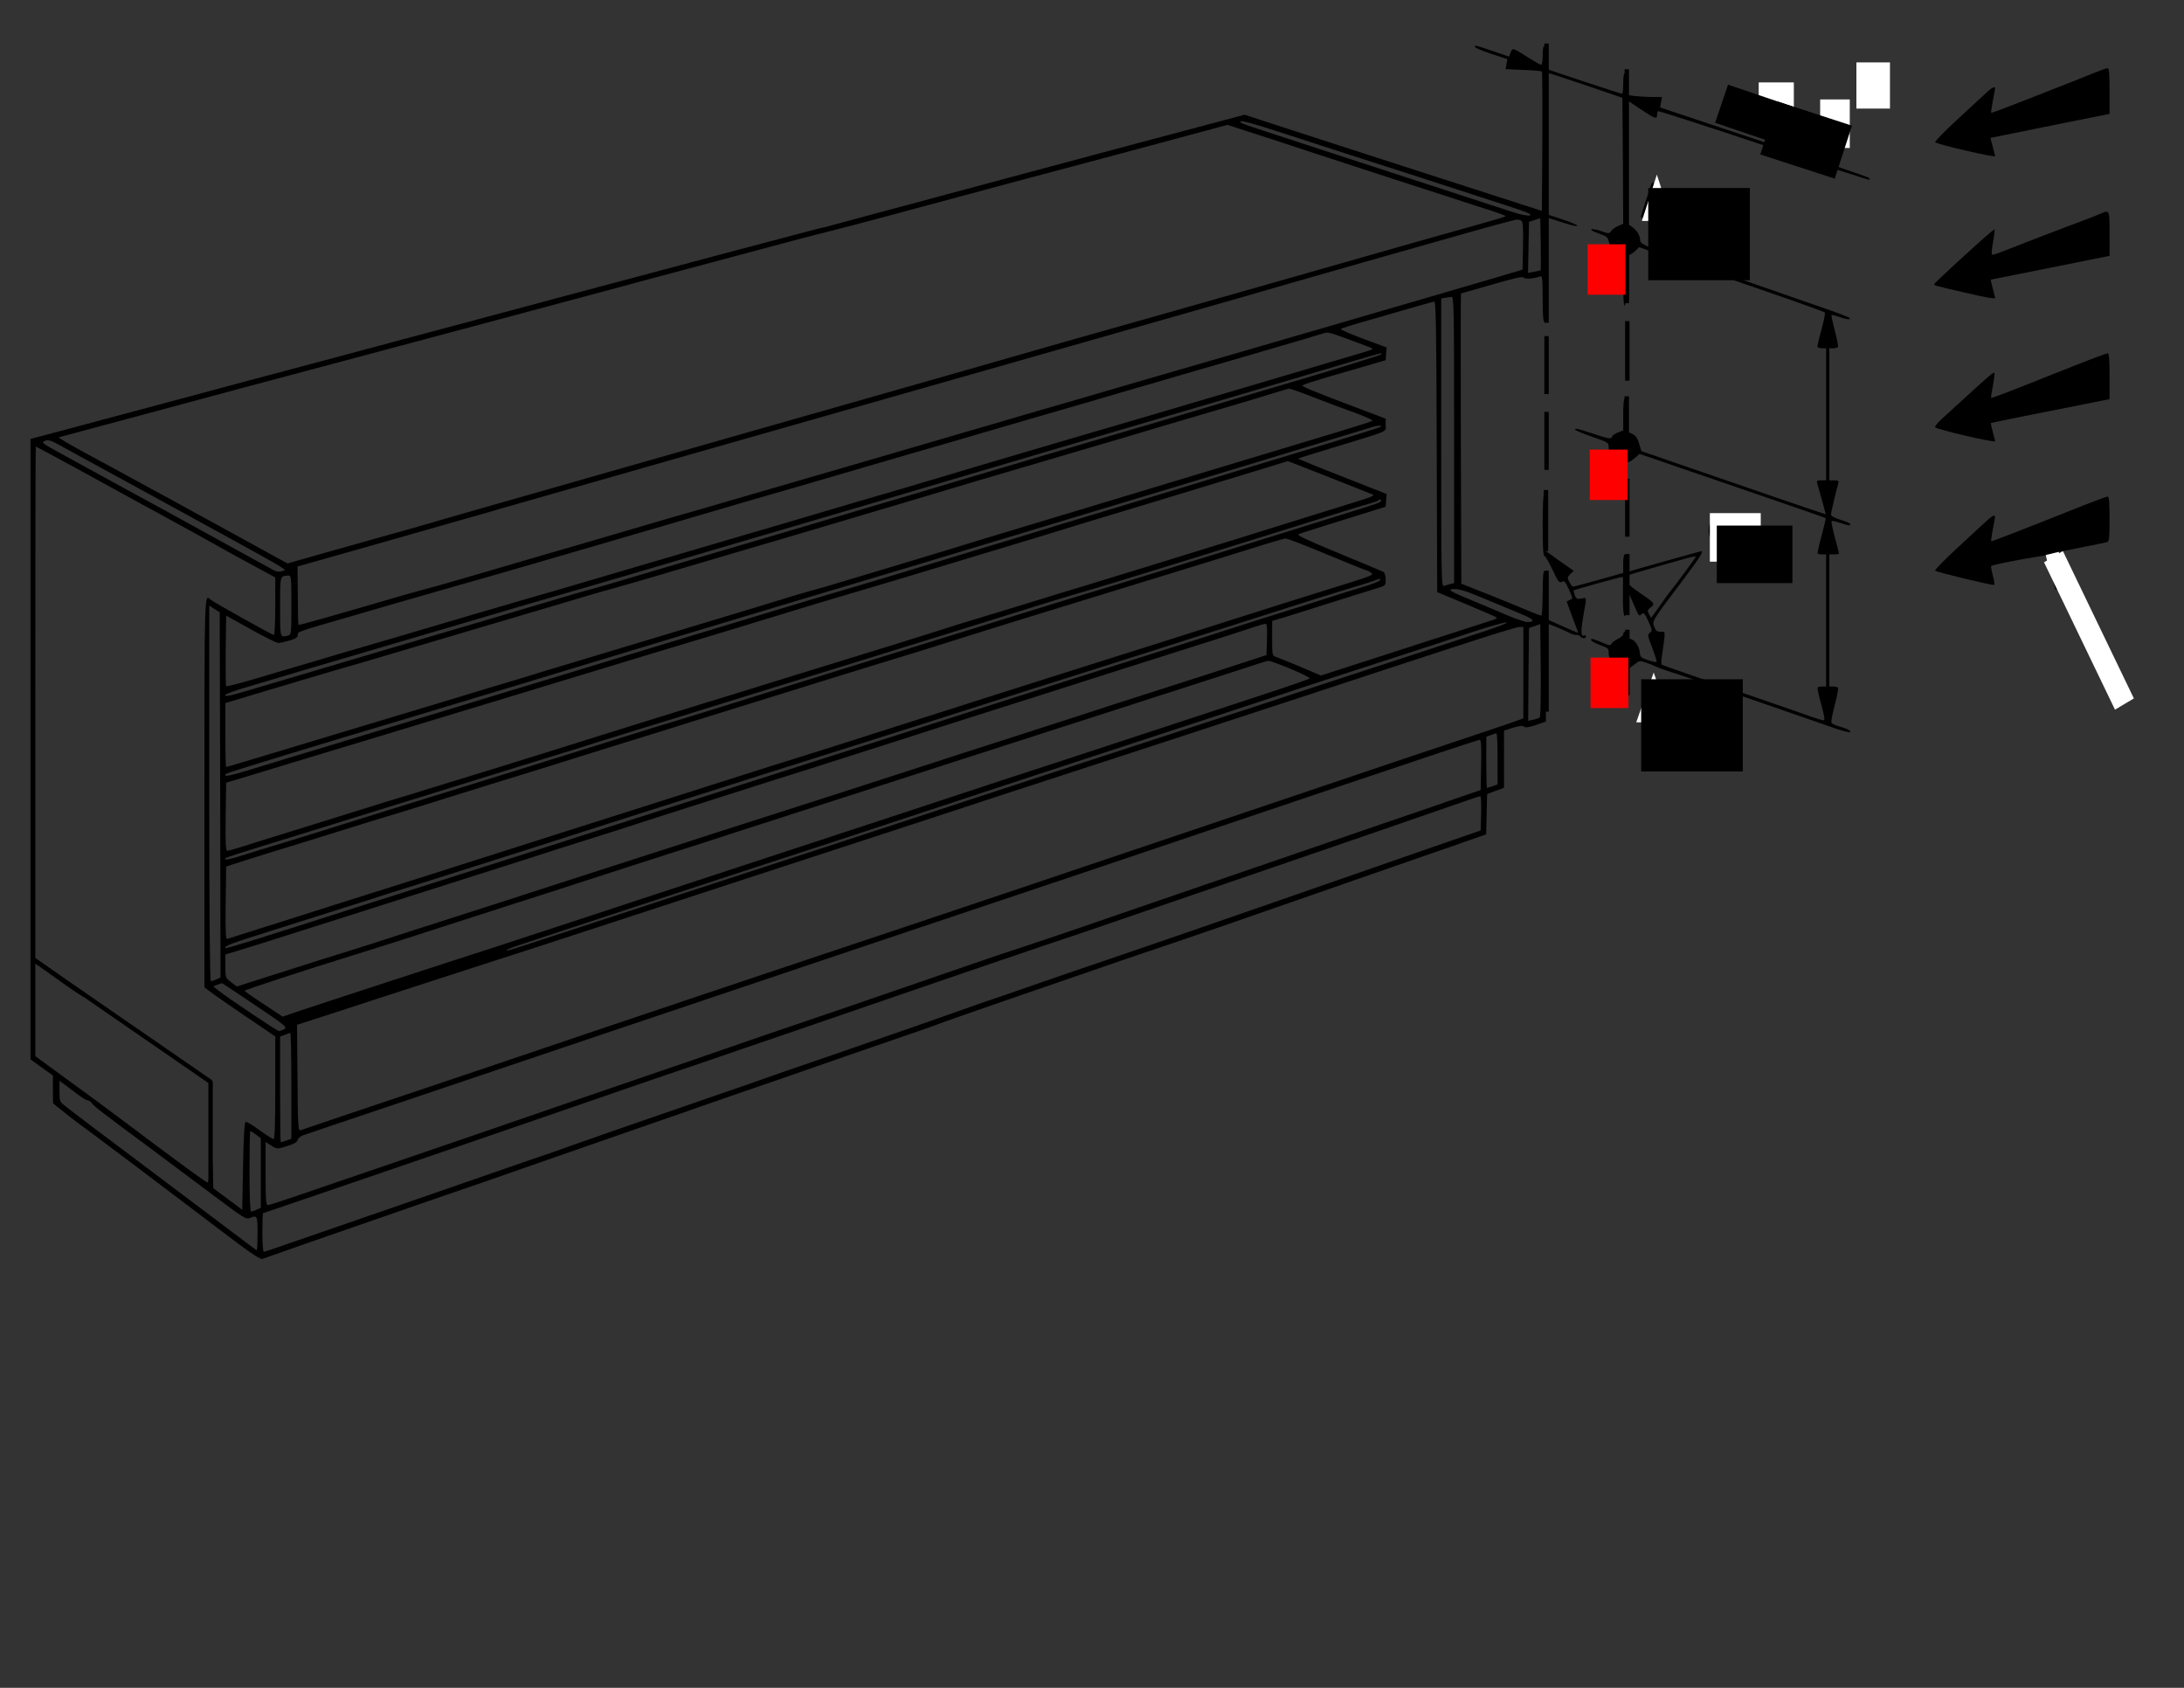 <?xml version="1.0" encoding="UTF-8" standalone="no"?>
<!-- Created with Inkscape (http://www.inkscape.org/) -->

<svg
   xmlns:dc="http://purl.org/dc/elements/1.1/"
   xmlns:cc="http://creativecommons.org/ns#"
   xmlns:rdf="http://www.w3.org/1999/02/22-rdf-syntax-ns#"
   xmlns:svg="http://www.w3.org/2000/svg"
   xmlns="http://www.w3.org/2000/svg"
   xmlns:sodipodi="http://sodipodi.sourceforge.net/DTD/sodipodi-0.dtd"
   xmlns:inkscape="http://www.inkscape.org/namespaces/inkscape"
   width="990"
   height="765"
   id="svg2"
   version="1.1"
   inkscape:version="0.48.2 r9819"
   sodipodi:docname="idc_meas2.pdf">
  <rect width="100%" height="100%" fill="#333333" stroke="none"/>
  <defs
     id="defs4" />
  <sodipodi:namedview
     id="base"
     pagecolor="#ffffff"
     bordercolor="#666666"
     borderopacity="1.0"
     inkscape:pageopacity="0.0"
     inkscape:pageshadow="2"
     inkscape:zoom="2"
     inkscape:cx="986.14466"
     inkscape:cy="491.97987"
     inkscape:document-units="px"
     inkscape:current-layer="layer1"
     showgrid="false"
     inkscape:window-width="1920"
     inkscape:window-height="1017"
     inkscape:window-x="-8"
     inkscape:window-y="-8"
     inkscape:window-maximized="1" />
  <g
     inkscape:label="Layer 1"
     inkscape:groupmode="layer"
     id="layer1"
     transform="translate(0,-287.362)">
    <g
       id="g8387"
       transform="matrix(0.073,0,0,-0.073,-38.74,877.366)"
       style="fill:#000000;stroke:none">
      <path
         id="path8389"
         d="m 9690,7791 c 0,-5 45,-25 101,-43 l 100,-33 -6,-31 -5,-31 110,-5 c 60,-2 112,-7 115,-10 3,-3 4,-198 3,-435 l -3,-430 -75,24 c -165,53 -651,210 -930,300 -162,52 -418,135 -568,184 l -273,89 -127,-34 c -224,-59 -805,-214 -1203,-321 -356,-96 -538,-145 -614,-165 -16,-4 -75,-20 -130,-35 -55,-15 -174,-46 -265,-71 -91,-24 -187,-50 -215,-58 -27,-8 -66,-18 -85,-21 -26,-6 -979,-259 -1655,-440 -27,-8 -178,-48 -335,-90 -157,-42 -310,-83 -340,-91 -30,-8 -138,-37 -240,-64 -173,-47 -400,-107 -755,-202 -190,-50 -197,-52 -575,-154 -358,-96 -747,-200 -897,-240 l -103,-27 0,-1926 0,-1926 69,-50 70,-50 0,-87 1,-86 42,-34 c 24,-18 49,-39 58,-46 8,-7 71,-55 140,-105 109,-81 285,-213 908,-685 91,-68 141,-100 152,-96 8,3 112,40 230,81 118,41 323,112 455,158 132,46 301,104 375,130 245,84 454,156 535,185 119,42 750,261 905,315 74,25 171,59 215,75 44,15 154,54 245,85 188,64 340,117 690,239 135,46 306,105 380,131 74,25 151,52 170,60 19,8 211,75 425,149 215,74 458,158 540,186 83,29 260,90 395,135 229,77 483,165 965,333 110,39 371,129 580,202 209,72 406,141 437,152 l 57,20 3,125 3,125 53,20 52,19 0,178 0,177 56,18 c 39,12 59,14 68,7 9,-8 30,-5 74,10 l 62,21 0,304 c 0,167 4,304 9,304 9,0 116,-45 143,-60 10,-6 27,-10 37,-10 11,0 23,-4 26,-10 8,-14 35,-13 35,1 0,6 -7,9 -15,5 -19,-7 -19,31 0,139 19,104 20,98 -15,91 -26,-5 -32,-2 -41,21 -5,14 -8,28 -6,30 5,4 288,83 300,83 4,0 7,-10 6,-22 -1,-13 -1,-70 -1,-128 2,-122 19,-127 24,-6 l 3,79 34,-79 c 42,-95 37,-90 56,-74 13,11 19,4 41,-45 25,-54 26,-59 10,-71 -16,-11 -15,-18 14,-94 18,-45 30,-84 27,-87 -3,-3 -27,2 -54,11 -42,14 -48,20 -50,46 -3,39 -30,79 -59,86 -15,4 -24,14 -24,25 0,10 -4,19 -10,19 -5,0 -10,-7 -10,-15 0,-8 -15,-21 -34,-30 -19,-9 -37,-23 -40,-31 -4,-11 -16,-9 -62,11 -31,14 -59,23 -62,20 -9,-9 10,-21 61,-40 44,-16 47,-20 47,-52 0,-37 44,-93 74,-93 13,0 16,-15 16,-91 0,-57 4,-88 10,-84 6,3 10,44 10,91 0,46 4,84 9,84 5,0 23,12 40,26 29,24 34,25 68,14 21,-7 49,-18 63,-25 14,-7 61,-24 105,-38 84,-26 261,-87 680,-232 138,-48 288,-100 334,-116 47,-16 87,-26 90,-23 8,8 -20,23 -67,36 -24,6 -46,17 -49,24 -3,8 7,57 21,110 14,54 23,101 20,106 -3,4 -16,8 -30,8 l -24,0 0,410 0,410 30,0 c 17,0 30,3 30,6 0,4 -12,49 -26,101 -14,52 -23,97 -20,100 3,3 26,-2 52,-11 54,-18 64,-19 64,-8 0,5 -27,17 -60,27 -37,11 -60,24 -60,32 0,13 32,146 46,196 4,13 -1,17 -25,17 l -31,0 0,410 0,410 24,0 c 14,0 27,4 30,8 2,4 -6,50 -20,101 -13,52 -23,96 -21,98 2,2 23,-4 47,-12 48,-17 79,-20 64,-6 -5,5 -83,35 -174,66 -91,31 -262,91 -380,132 -118,41 -287,99 -375,130 -373,129 -368,126 -371,164 -4,32 -30,64 -69,86 -13,8 -15,58 -13,391 l 3,382 82,-55 c 90,-60 103,-65 103,-37 0,10 3,21 6,24 3,3 298,-92 657,-212 358,-120 654,-217 656,-214 3,2 0,8 -5,13 -5,5 -298,105 -652,222 l -643,214 6,33 6,32 -58,0 c -32,0 -82,3 -110,6 l -53,7 0,63 c 0,34 -4,66 -10,69 -6,4 -10,-18 -10,-59 0,-36 -3,-66 -7,-66 -4,0 -112,35 -240,77 l -233,78 0,67 c 0,37 -4,70 -10,73 -6,4 -10,-17 -10,-54 0,-34 -4,-61 -10,-61 -5,0 -42,21 -81,46 -94,60 -97,61 -108,31 l -10,-26 -103,35 c -116,39 -108,37 -108,25 z m 690,-239 225,-77 3,-391 2,-391 -30,-13 c -17,-7 -37,-21 -44,-31 -12,-18 -16,-18 -56,-4 -45,16 -78,20 -66,8 4,-5 28,-15 54,-24 39,-13 47,-20 53,-48 8,-37 34,-70 67,-82 22,-8 22,-12 22,-164 0,-102 3,-154 10,-150 6,4 10,68 10,161 0,132 2,154 15,154 9,0 27,11 40,24 l 24,24 78,-28 c 73,-27 301,-106 838,-291 126,-44 233,-83 237,-87 4,-4 -6,-52 -21,-107 -16,-55 -26,-103 -24,-107 2,-5 15,-8 29,-8 l 24,0 0,-410 0,-410 -31,0 c -26,0 -29,-3 -24,-20 3,-11 17,-58 30,-105 l 23,-86 -21,7 c -22,6 -495,168 -792,271 -88,30 -199,68 -246,85 l -86,29 -14,47 c -11,37 -21,50 -46,62 l -33,15 0,103 c 0,61 -4,102 -10,102 -6,0 -10,-40 -10,-100 l 0,-100 -35,-14 c -19,-8 -35,-20 -35,-25 0,-17 -22,-13 -118,19 -50,17 -95,30 -102,30 -29,0 7,-18 99,-50 100,-35 101,-35 101,-67 0,-46 36,-83 86,-90 34,-4 45,-1 73,23 l 33,28 77,-26 c 42,-15 213,-74 381,-131 168,-58 393,-135 500,-172 107,-37 196,-68 198,-70 1,-1 -10,-50 -26,-108 -16,-59 -27,-109 -24,-112 3,-3 16,-5 29,-5 l 23,0 0,-410 0,-410 -24,0 c -14,0 -27,-3 -29,-7 -2,-5 8,-52 23,-105 20,-73 24,-98 14,-98 -7,0 -43,11 -81,24 -37,14 -147,52 -243,85 -416,142 -673,232 -680,236 -4,2 -4,28 1,57 23,160 23,148 -8,148 -23,0 -31,6 -40,31 -14,36 -16,33 179,291 105,140 129,178 113,178 -6,0 -436,-121 -452,-127 -10,-4 -13,10 -13,51 0,31 -4,56 -10,56 -6,0 -10,-26 -10,-58 l 0,-57 -152,-43 c -84,-23 -156,-43 -160,-42 -4,0 -14,13 -22,28 -14,27 -13,30 6,50 l 21,20 -48,34 c -26,18 -65,45 -86,61 l -39,27 0,180 c 0,113 -4,180 -10,180 -6,0 -10,-72 -10,-195 0,-131 3,-195 11,-195 6,0 28,-38 50,-85 35,-74 42,-84 58,-75 16,8 22,1 44,-48 25,-55 26,-57 7,-64 -11,-4 -20,-9 -20,-12 0,-2 16,-46 35,-96 19,-50 35,-93 35,-95 0,-4 -39,13 -157,66 l -43,19 0,144 c 0,86 -4,147 -10,151 -6,4 -10,-43 -10,-134 0,-78 -4,-141 -9,-141 -5,0 -42,14 -82,31 -41,18 -150,62 -244,100 l -170,67 -3,901 c -1,496 -1,901 1,901 1,0 88,25 192,55 134,39 191,52 196,44 7,-12 66,-7 103,7 14,5 16,-11 16,-141 0,-95 4,-144 10,-140 6,4 10,123 10,326 0,175 4,319 8,319 5,0 47,-13 95,-29 48,-16 89,-26 92,-21 3,5 -40,23 -95,41 l -100,33 0,438 c 0,344 3,438 13,437 6,0 113,-35 237,-77 z M 8533,7244 c 144,-47 316,-103 382,-124 259,-83 437,-140 605,-195 96,-31 256,-83 354,-115 134,-43 174,-59 157,-65 -14,-4 -51,3 -99,18 -42,14 -266,87 -497,162 -231,75 -535,174 -675,220 -140,46 -313,103 -385,126 -71,23 -134,45 -139,50 -25,23 55,2 297,-77 z m 162,-114 c 187,-61 401,-131 475,-155 74,-24 227,-74 340,-110 113,-37 242,-79 288,-93 45,-15 82,-29 82,-32 0,-3 -64,-22 -143,-44 -78,-21 -639,-180 -1247,-354 -608,-173 -1118,-318 -1135,-322 -16,-4 -124,-35 -240,-68 -115,-34 -772,-221 -1460,-417 -687,-196 -1313,-374 -1390,-396 -77,-22 -313,-90 -525,-150 -212,-60 -479,-137 -595,-171 -115,-33 -226,-64 -245,-69 -19,-5 -158,-44 -309,-87 l -275,-78 -40,22 c -23,12 -133,73 -246,135 -113,62 -225,123 -250,137 -25,13 -67,37 -95,52 -27,15 -76,42 -107,59 -32,17 -84,45 -115,62 -32,17 -80,44 -108,59 -86,47 -135,74 -304,165 -90,49 -160,90 -155,92 5,1 110,30 234,63 124,33 250,67 280,75 230,63 1015,273 1325,355 314,83 1332,356 1645,440 146,40 290,78 320,86 30,8 138,37 240,64 479,129 616,165 760,201 150,38 246,64 785,209 138,38 457,123 710,190 253,67 572,153 709,190 l 249,67 101,-33 c 56,-17 254,-82 441,-144 z m 1403,-726 c -2,-1 -20,-5 -41,-9 l -38,-7 3,158 3,159 35,11 35,12 3,-161 c 1,-88 1,-161 0,-163 z m -120,308 c 9,-7 12,-45 10,-156 l -3,-148 -185,-55 c -102,-29 -277,-81 -390,-114 -113,-33 -261,-76 -330,-96 -69,-20 -186,-54 -260,-76 -74,-22 -155,-45 -180,-52 -25,-7 -187,-54 -360,-105 -325,-94 -413,-120 -735,-213 -104,-31 -230,-67 -280,-82 -49,-14 -205,-60 -345,-100 -140,-41 -340,-100 -445,-130 -196,-58 -518,-151 -805,-235 -91,-26 -250,-73 -355,-103 -446,-130 -584,-170 -645,-187 -36,-11 -166,-49 -290,-85 -124,-36 -364,-107 -535,-156 -170,-50 -380,-111 -465,-136 -85,-25 -186,-53 -225,-63 -38,-10 -110,-30 -160,-45 -359,-105 -608,-176 -611,-173 -2,2 -4,85 -4,183 l -2,180 414,117 c 227,65 494,141 593,169 99,28 223,63 275,79 134,39 1645,470 4195,1196 319,91 623,178 675,194 52,15 273,78 490,140 217,61 449,127 515,146 216,62 400,112 415,113 8,0 21,-3 28,-7 z m -418,-1361 0,-889 -24,-6 c -13,-3 -31,-9 -40,-12 -15,-6 -16,74 -16,889 l 0,896 23,4 c 12,2 30,5 40,6 16,1 17,-47 17,-888 z m -108,-43 3,-902 182,-76 c 101,-42 185,-79 188,-82 4,-3 -9,-11 -27,-16 -38,-12 -604,-195 -879,-284 l -186,-60 -129,55 c -71,30 -139,57 -151,61 -22,7 -23,12 -23,115 l 0,108 68,20 c 37,11 173,54 302,95 129,41 258,81 285,89 49,15 50,16 50,53 0,24 -6,42 -15,48 -8,4 -134,57 -280,117 -202,84 -260,111 -245,117 11,5 137,45 280,89 l 260,81 3,39 3,40 -276,109 c -152,59 -275,110 -273,111 2,2 107,35 233,73 343,105 310,90 310,136 l 0,39 -130,49 c -308,116 -395,152 -388,158 5,4 89,31 188,60 99,28 214,62 255,74 l 75,22 3,40 3,39 -146,54 c -80,30 -142,57 -138,61 4,4 67,24 138,44 72,20 198,57 280,81 83,24 156,44 162,45 10,0 13,-190 15,-902 z m -544,666 c 69,-25 132,-49 139,-53 16,-8 24,-5 -252,-86 -99,-29 -304,-90 -455,-135 -301,-89 -568,-168 -694,-205 -88,-25 -829,-243 -936,-275 -36,-10 -177,-53 -315,-94 -137,-41 -338,-100 -445,-131 -321,-94 -377,-111 -559,-165 -192,-56 -176,-51 -726,-213 -214,-63 -444,-131 -510,-150 -66,-20 -239,-70 -385,-112 -232,-68 -329,-96 -630,-185 -36,-11 -150,-45 -255,-75 -104,-31 -226,-66 -270,-79 -44,-14 -141,-42 -215,-64 -74,-22 -208,-61 -297,-88 -90,-26 -165,-45 -168,-42 -3,3 -4,102 -3,221 l 3,217 153,-85 c 84,-47 161,-85 171,-85 9,0 41,7 69,15 39,12 52,20 52,35 0,21 -12,17 345,120 99,29 223,65 275,80 159,46 270,78 380,109 95,26 499,143 835,241 72,21 202,59 290,85 88,25 234,68 325,95 91,27 251,73 355,104 105,30 417,120 695,202 278,81 532,155 565,164 33,10 164,48 290,85 127,37 300,87 385,112 85,24 209,60 275,80 66,19 158,46 205,60 47,13 171,49 275,80 105,30 206,60 225,65 60,17 614,179 640,188 38,12 34,13 168,-36 z m 197,-93 c -6,-5 -224,-73 -485,-151 -261,-77 -590,-175 -730,-217 -140,-42 -298,-88 -350,-103 -130,-38 -923,-272 -1090,-322 -179,-54 -329,-98 -475,-141 -66,-19 -244,-72 -395,-117 -303,-90 -376,-111 -560,-165 -69,-20 -274,-81 -456,-135 -183,-55 -349,-103 -370,-108 -22,-5 -156,-44 -299,-87 -349,-104 -446,-133 -540,-160 -77,-22 -736,-217 -1186,-351 -223,-66 -239,-70 -239,-56 0,5 64,28 143,51 78,23 178,53 222,66 44,14 271,80 505,149 234,69 511,150 615,181 304,90 410,121 580,170 88,25 189,55 225,65 222,65 722,212 935,275 138,40 383,112 545,160 162,48 399,118 525,155 127,38 331,98 455,135 124,36 261,76 305,90 95,28 439,129 510,150 28,8 142,42 255,75 113,33 228,67 255,75 56,16 424,125 525,155 310,93 567,169 575,169 6,1 6,-2 0,-8 z m -414,-267 c 79,-31 195,-74 257,-96 62,-23 109,-44 105,-48 -4,-4 -91,-32 -193,-63 -173,-52 -283,-85 -835,-252 -121,-37 -456,-138 -745,-225 -289,-87 -577,-174 -640,-193 -63,-20 -212,-65 -330,-101 -118,-35 -314,-95 -435,-131 -121,-37 -260,-78 -310,-91 -49,-14 -124,-35 -165,-49 -41,-13 -352,-107 -690,-209 -338,-102 -698,-210 -800,-241 -102,-32 -228,-70 -280,-85 -52,-15 -149,-45 -215,-65 -66,-20 -140,-43 -165,-50 -25,-7 -211,-63 -415,-125 -739,-223 -895,-270 -900,-270 -3,0 -5,89 -5,199 l 0,198 277,83 c 153,46 337,100 408,121 72,20 292,85 490,144 198,59 403,119 455,135 52,15 151,44 220,65 69,20 168,50 220,65 52,16 136,40 185,55 50,15 113,33 140,40 28,7 264,75 525,153 261,77 570,168 685,202 116,34 390,116 610,181 220,66 429,128 465,139 63,18 662,195 900,265 63,19 183,54 265,79 83,24 245,72 360,106 116,34 251,74 300,90 50,15 95,29 101,29 6,1 76,-24 155,-55 z m 409,-183 c -8,-5 -130,-43 -270,-86 -140,-42 -356,-108 -480,-145 -124,-38 -306,-93 -405,-123 -99,-30 -340,-103 -535,-162 -195,-58 -418,-126 -495,-150 -77,-24 -178,-55 -225,-68 -47,-14 -202,-62 -345,-105 -143,-44 -332,-101 -420,-127 -259,-76 -535,-158 -770,-230 -121,-37 -449,-136 -730,-221 -280,-86 -584,-178 -675,-205 -135,-42 -731,-222 -985,-299 -276,-83 -611,-185 -709,-215 -109,-33 -145,-38 -120,-16 7,6 618,193 1104,337 41,12 197,59 345,104 149,45 313,95 365,110 52,16 178,54 280,85 262,80 1193,361 1455,439 627,187 831,248 1220,366 149,45 484,146 745,225 261,78 574,173 695,210 121,37 270,82 330,100 113,34 530,161 575,175 14,5 34,9 45,9 16,0 17,-1 5,-8 z M 900,5319 c 65,-36 92,-51 565,-309 911,-499 850,-463 820,-473 -19,-7 -35,-5 -53,4 -26,14 -174,95 -562,309 -107,59 -224,123 -260,142 -80,44 -365,199 -440,241 -173,94 -182,100 -168,108 22,14 40,10 98,-22 z m 146,-167 c 159,-87 321,-176 359,-197 39,-21 113,-61 165,-90 52,-29 122,-67 155,-85 33,-18 94,-52 135,-75 89,-50 130,-73 273,-150 l 107,-58 0,-179 c 0,-103 -4,-178 -9,-178 -11,0 -381,207 -395,221 -36,34 -36,44 -36,-1200 l 0,-1209 33,-25 c 33,-25 170,-120 325,-224 l 82,-56 0,-319 c 0,-223 -3,-318 -11,-318 -6,0 -45,25 -87,55 -41,31 -80,54 -86,52 -7,-2 -13,-93 -16,-275 l -5,-271 -90,67 -90,67 -3,103 c -3,124 -22,138 -22,17 0,-49 -4,-85 -10,-85 -9,0 -167,115 -534,391 -99,74 -207,154 -242,179 -34,25 -115,83 -178,130 l -116,85 0,288 0,289 48,-35 c 237,-172 272,-194 272,-169 0,5 -72,60 -160,123 l -160,113 0,1588 c 0,873 1,1588 3,1588 2,0 133,-71 293,-158 z m 7736,-32 c 139,-55 261,-104 272,-108 14,-6 -10,-17 -90,-41 -60,-19 -194,-60 -299,-93 -104,-33 -313,-97 -462,-144 -150,-46 -398,-123 -550,-170 -153,-47 -323,-99 -378,-116 -55,-16 -217,-66 -360,-110 -143,-44 -280,-86 -305,-93 -56,-16 -169,-52 -320,-100 -63,-20 -171,-54 -240,-75 -69,-21 -339,-104 -600,-185 -261,-81 -538,-167 -615,-190 -164,-50 -528,-164 -770,-240 -93,-30 -312,-97 -485,-151 -173,-53 -358,-110 -410,-126 -52,-17 -115,-36 -140,-43 -25,-7 -148,-45 -275,-85 -126,-39 -324,-101 -440,-137 -115,-35 -244,-76 -285,-89 -41,-13 -80,-24 -87,-24 -11,0 -13,43 -11,211 l 3,212 75,22 c 41,13 242,73 445,135 204,62 397,120 430,130 33,10 233,71 445,135 212,64 412,125 445,135 33,10 141,43 240,73 99,30 347,105 550,167 344,103 676,204 940,285 61,19 182,55 270,81 145,42 396,117 900,270 99,30 218,66 265,80 47,14 119,36 160,49 41,13 284,87 540,164 380,115 879,267 887,270 1,1 115,-44 255,-99 z m 323,-149 c -6,-10 -16,-14 -245,-85 -80,-25 -226,-70 -325,-101 -99,-31 -274,-86 -390,-122 -115,-35 -275,-85 -355,-110 -80,-24 -210,-64 -290,-89 -295,-89 -553,-168 -850,-261 -168,-52 -462,-143 -655,-203 -402,-124 -708,-220 -1032,-321 -126,-39 -248,-77 -273,-84 -25,-7 -81,-24 -125,-38 -428,-134 -1112,-347 -1275,-397 -122,-37 -343,-106 -807,-251 -126,-39 -248,-77 -273,-84 -25,-7 -96,-29 -159,-49 -100,-32 -137,-38 -119,-21 2,3 108,37 234,76 209,64 535,165 724,224 41,13 140,44 220,68 80,25 271,84 425,132 154,48 339,105 410,127 72,22 209,64 305,95 96,30 231,72 300,93 69,21 229,70 355,110 235,73 564,175 760,235 130,40 540,167 745,231 146,46 250,78 635,198 116,35 235,71 265,79 54,15 594,181 1205,372 450,141 465,145 519,160 26,8 51,16 54,19 9,10 24,7 17,-3 z m -335,-331 c 133,-55 244,-100 249,-100 4,0 16,-6 26,-14 17,-12 4,-18 -126,-59 -309,-96 -479,-150 -894,-282 -236,-75 -470,-150 -520,-165 -104,-33 -491,-155 -855,-271 -245,-78 -308,-99 -545,-174 -263,-84 -412,-132 -550,-175 -99,-30 -310,-97 -805,-255 -179,-57 -377,-120 -440,-140 -63,-20 -227,-72 -365,-116 -137,-44 -470,-150 -740,-236 -645,-204 -678,-214 -830,-263 -71,-23 -195,-62 -275,-87 -80,-25 -151,-48 -158,-50 -10,-4 -12,42 -10,222 l 3,227 40,13 c 22,8 135,43 250,79 116,35 314,97 440,136 127,40 250,78 275,85 25,7 81,24 125,38 268,84 809,252 860,267 33,10 112,35 175,55 63,20 171,54 240,75 69,21 197,61 285,88 88,28 293,92 455,142 162,50 455,141 650,202 195,60 375,116 400,123 25,7 167,51 315,98 252,80 580,181 1330,411 171,52 402,124 515,159 113,36 213,65 223,66 9,1 125,-44 257,-99 z m 2290,-15 c 0,-6 -136,-190 -155,-211 -5,-6 -28,-37 -50,-68 -22,-32 -47,-67 -56,-79 l -16,-21 -13,24 c -11,20 -10,25 11,41 29,22 26,27 -76,96 -54,37 -71,54 -73,75 -3,25 1,28 50,42 359,104 378,109 378,101 z M 2340,4326 c 0,-182 0,-184 -22,-190 -49,-13 -48,-17 -48,178 0,199 -2,191 53,195 16,1 17,-14 17,-183 z m 6760,154 c 0,-5 -39,-21 -87,-36 -49,-14 -185,-57 -303,-95 -118,-37 -271,-86 -340,-107 -69,-22 -233,-74 -365,-117 -229,-73 -390,-124 -847,-269 -264,-84 -373,-118 -848,-271 -217,-69 -487,-156 -600,-191 -561,-179 -655,-209 -780,-249 -74,-24 -223,-71 -330,-105 -107,-34 -269,-86 -360,-115 -91,-30 -408,-131 -705,-225 -297,-94 -652,-207 -790,-251 -616,-198 -810,-258 -814,-253 -12,11 31,28 274,104 253,80 383,121 610,193 61,20 202,65 315,100 525,166 827,262 965,307 150,49 504,161 645,206 41,12 280,88 530,168 250,79 534,169 630,199 96,31 231,73 300,95 345,111 1097,350 1420,452 107,34 206,65 220,70 14,5 113,37 220,70 107,34 308,98 445,142 138,44 309,98 380,119 72,21 148,45 170,53 22,8 41,15 43,15 1,1 2,-3 2,-9 z m 653,-117 c 73,-30 171,-71 219,-91 83,-34 97,-51 42,-52 -18,0 -111,34 -189,70 -11,5 -85,36 -164,69 -108,44 -138,60 -120,64 40,7 74,-2 212,-60 z m -7855,-1216 2,-1134 -25,-11 c -14,-7 -30,-12 -35,-12 -6,0 -10,434 -10,1166 l 0,1166 33,-21 32,-20 3,-1134 z m 7857,1018 c -88,-29 -362,-119 -610,-200 -247,-81 -515,-168 -595,-195 -80,-27 -352,-116 -605,-198 -1083,-354 -1370,-447 -1535,-502 -96,-32 -377,-124 -625,-205 -1190,-388 -1393,-454 -1700,-555 -402,-132 -405,-133 -410,-128 -3,2 30,16 73,30 220,74 1018,336 1467,483 281,91 713,233 960,315 248,82 601,198 785,259 1082,354 1496,490 1665,547 105,34 339,111 520,169 182,59 416,135 520,170 105,35 204,63 220,63 17,0 -41,-23 -130,-53 z m -1357,-52 -3,-98 -95,-31 c -113,-38 -409,-133 -535,-173 -157,-50 -374,-120 -560,-181 -99,-32 -301,-97 -450,-145 -148,-47 -364,-117 -480,-155 -224,-73 -931,-301 -1180,-380 -82,-26 -222,-71 -310,-100 -88,-28 -221,-71 -295,-95 -74,-24 -295,-95 -490,-158 -195,-64 -463,-150 -595,-192 -132,-42 -321,-103 -420,-135 -99,-32 -202,-66 -230,-74 -48,-14 -408,-128 -642,-203 l -112,-36 -35,27 c -35,27 -36,28 -36,100 l 0,72 93,28 c 50,15 198,61 327,103 129,41 276,88 325,103 114,36 503,160 660,210 66,21 215,69 330,105 116,37 228,73 250,80 22,8 128,41 235,75 107,34 209,66 225,71 48,16 271,88 385,124 58,18 213,68 345,110 132,42 332,106 445,141 543,173 658,210 825,264 99,32 209,67 245,78 68,21 200,63 410,130 171,55 783,250 1015,323 105,33 222,71 260,84 39,13 76,24 83,24 10,1 12,-22 10,-96 z m 1694,-485 c -4,-4 -22,-11 -40,-14 l -32,-7 2,288 3,288 35,12 35,12 3,-285 c 1,-157 -1,-289 -6,-294 z m -102,278 0,-284 -27,-10 c -16,-6 -102,-36 -193,-66 C 9597,3489 8814,3225 8285,3046 7287,2709 6212,2347 5560,2130 5150,1993 4534,1786 4190,1670 3846,1553 3306,1371 2990,1265 c -316,-106 -583,-196 -592,-200 -16,-6 -18,15 -20,324 l -3,331 30,9 c 17,5 233,75 480,156 472,153 879,285 955,309 25,8 203,66 395,129 193,63 526,172 740,242 472,154 803,262 1240,405 440,145 759,249 1300,425 248,81 488,159 535,175 47,15 326,107 620,203 294,97 699,230 900,295 201,66 377,121 393,121 l 27,1 0,-284 z m -1444,23 c 69,-29 122,-55 117,-59 -4,-5 -147,-54 -318,-110 -743,-244 -1014,-333 -1235,-406 -129,-42 -287,-93 -350,-114 -270,-90 -1010,-333 -1595,-525 -346,-114 -835,-274 -1085,-357 -250,-82 -475,-156 -500,-164 -93,-29 -1129,-367 -1210,-395 l -84,-29 -118,78 c -65,42 -118,80 -118,83 0,5 381,130 660,216 186,58 383,120 575,183 99,32 302,97 450,145 149,47 358,115 465,150 107,35 317,102 465,150 149,47 351,112 450,145 99,32 243,78 320,103 182,58 620,200 1060,342 193,62 458,148 590,190 132,42 321,103 420,135 99,32 245,80 325,105 336,108 458,148 510,165 30,10 61,19 68,19 8,1 70,-22 138,-50 z m 1284,-558 0,-159 -31,-11 c -18,-6 -34,-11 -35,-11 -2,0 -4,72 -4,159 l 0,159 28,10 c 15,6 30,11 35,11 4,1 7,-71 7,-158 z m -102,-37 -3,-157 -155,-53 c -85,-30 -285,-99 -445,-153 -159,-55 -344,-118 -410,-141 -106,-36 -402,-138 -1020,-350 -99,-34 -236,-81 -305,-105 -156,-55 -558,-190 -585,-198 -22,-6 -235,-79 -620,-212 -224,-78 -504,-173 -700,-240 -38,-13 -128,-44 -200,-68 -159,-56 -748,-258 -980,-337 -93,-32 -222,-76 -285,-98 -63,-22 -275,-95 -470,-162 C 3355,993 3105,908 2995,870 2322,639 2207,600 2194,600 c -12,0 -14,34 -14,196 l 0,196 36,-23 c 36,-22 36,-22 96,-3 41,12 63,24 66,37 3,10 16,23 31,29 14,5 305,104 646,218 341,115 901,304 1245,420 344,116 1073,361 1620,545 1004,336 1566,525 3000,1009 432,146 791,265 798,265 10,1 12,-34 10,-155 z m 0,-301 -3,-107 -295,-102 c -405,-141 -757,-263 -995,-346 -379,-132 -691,-240 -965,-333 -151,-51 -387,-132 -525,-180 -137,-48 -268,-93 -290,-100 -22,-7 -105,-36 -185,-65 -80,-28 -208,-73 -285,-100 -521,-181 -645,-223 -680,-235 -22,-7 -125,-43 -230,-80 -104,-37 -208,-73 -230,-80 -35,-12 -171,-59 -680,-235 -77,-27 -205,-72 -285,-100 -80,-29 -163,-58 -185,-65 -22,-7 -152,-52 -290,-100 -528,-183 -746,-259 -910,-315 -93,-32 -248,-86 -344,-119 -96,-34 -178,-61 -182,-61 -5,0 -9,54 -9,120 0,66 2,120 4,120 2,0 149,50 327,111 178,61 407,139 509,174 254,87 838,287 990,340 257,89 806,278 845,290 22,8 101,35 175,60 74,26 239,82 365,125 127,43 349,120 495,170 146,50 297,102 335,115 39,13 189,65 335,115 146,50 357,122 470,160 113,37 358,120 545,185 355,122 909,312 1225,420 224,77 674,232 825,285 61,21 114,39 118,39 4,1 6,-47 5,-106 z M 2117,1840 c 186,-125 199,-136 179,-147 -11,-7 -26,-12 -32,-13 -11,0 -319,206 -379,254 l -30,24 25,10 c 14,6 28,10 31,9 3,-1 96,-63 206,-137 z m 223,-499 0,-329 -31,-11 c -18,-6 -34,-11 -35,-11 -2,0 -4,148 -4,328 l 0,328 28,11 c 15,6 30,11 35,12 4,1 7,-147 7,-328 z m -1321,-58 c 24,-18 50,-33 57,-33 7,0 19,-8 26,-18 15,-21 61,-56 353,-272 121,-90 299,-223 395,-295 201,-151 208,-155 235,-144 43,17 45,14 45,-96 0,-58 -2,-105 -5,-105 -2,0 -57,40 -122,90 -65,49 -316,238 -558,420 -242,181 -447,336 -455,343 -9,7 -32,25 -53,41 -36,28 -37,30 -37,93 l 0,65 38,-28 c 20,-15 57,-43 81,-61 z m 1101,-245 30,-22 0,-216 0,-217 -25,-11 c -14,-7 -30,-12 -35,-12 -6,0 -10,98 -10,250 0,138 2,250 5,250 3,0 19,-10 35,-22 z"
         inkscape:connector-curvature="0" />
      <path
         id="path8391"
         d="m 11156,4844 c -19,-18 -21,-87 -3,-101 6,-6 26,-15 42,-20 l 30,-10 -34,-32 c -35,-33 -36,-47 -2,-36 55,17 84,152 41,195 -24,24 -53,26 -74,4 z"
         inkscape:connector-curvature="0" />
      <path
         id="path8393"
         d="m 11322,4847 c -19,-23 -31,-100 -22,-140 24,-110 100,-77 100,43 0,84 -44,138 -78,97 z"
         inkscape:connector-curvature="0" />
      <path
         id="path8395"
         d="m 13525,7626 c -44,-18 -116,-47 -160,-64 -44,-17 -167,-65 -273,-107 -107,-42 -195,-75 -197,-73 -2,2 3,37 11,78 17,89 16,80 5,80 -6,0 -23,-12 -38,-26 -15,-14 -97,-89 -181,-167 -84,-77 -149,-144 -145,-148 16,-14 373,-97 373,-86 0,1 -7,27 -15,57 -8,30 -15,55 -15,56 0,0 167,34 370,75 l 370,74 0,142 c 0,108 -3,143 -12,142 -7,0 -49,-15 -93,-33 z"
         inkscape:connector-curvature="0" />
      <path
         id="path8397"
         d="m 12128,7613 c -28,-32 -50,-85 -52,-127 -3,-49 8,-66 40,-66 47,0 106,156 74,195 -17,20 -43,19 -62,-2 z"
         inkscape:connector-curvature="0" />
      <path
         id="path8399"
         d="m 11517,7522 c -62,-68 -71,-201 -14,-202 31,0 88,114 85,170 -3,50 -40,66 -71,32 z"
         inkscape:connector-curvature="0" />
      <path
         id="path8401"
         d="m 11875,7366 c -47,-80 -47,-166 0,-166 40,0 78,70 79,145 1,58 0,60 -26,63 -22,3 -31,-4 -53,-42 z"
         inkscape:connector-curvature="0" />
      <path
         id="path8403"
         d="m 10785,6938 c -17,-47 -65,-193 -65,-200 0,-18 21,-6 30,17 8,21 16,25 50,25 25,0 40,-5 40,-12 0,-21 17,-41 28,-34 6,4 -2,44 -23,108 -32,98 -49,126 -60,96 z"
         inkscape:connector-curvature="0" />
      <path
         id="path8405"
         d="m 13570,6754 c -19,-9 -111,-44 -205,-79 -93,-35 -233,-89 -309,-119 -77,-31 -145,-56 -151,-56 -9,0 -9,19 1,77 8,42 12,78 10,80 -4,4 -57,-43 -252,-221 -65,-60 -120,-112 -122,-117 -4,-9 0,-10 187,-53 137,-32 191,-41 191,-33 0,1 -7,27 -15,57 -8,30 -13,55 -12,56 1,0 167,34 370,74 l 367,74 0,138 c 0,151 1,149 -60,122 z"
         inkscape:connector-curvature="0" />
      <path
         id="path8407"
         d="m 13430,5819 c -96,-38 -255,-101 -353,-140 -98,-39 -180,-69 -182,-67 -2,2 3,37 11,77 7,41 12,77 9,79 -5,5 -41,-25 -180,-153 -55,-50 -122,-111 -148,-135 -26,-24 -44,-47 -40,-51 15,-14 373,-98 373,-86 0,1 -7,27 -15,57 -8,30 -13,55 -12,56 1,1 167,35 370,75 l 367,73 0,143 c 0,108 -3,143 -12,142 -7,-1 -92,-32 -188,-70 z"
         inkscape:connector-curvature="0" />
      <path
         id="path8409"
         d="m 13480,4949 c -437,-174 -582,-230 -585,-227 -2,2 3,37 11,78 17,89 16,80 5,80 -6,0 -23,-12 -38,-26 -15,-14 -97,-89 -181,-167 -84,-77 -149,-144 -145,-148 12,-10 361,-94 367,-88 3,3 -1,29 -9,59 -8,30 -12,56 -10,58 10,10 339,71 345,65 4,-5 17,-53 29,-108 12,-55 24,-102 27,-104 2,-2 15,1 28,7 31,14 26,19 111,-143 133,-255 235,-446 242,-454 1,-2 6,-2 9,2 5,5 -151,311 -282,554 -34,62 -34,63 -14,75 28,18 25,29 -21,73 -22,22 -54,56 -70,76 l -28,36 162,32 c 89,18 170,34 180,37 15,5 17,21 17,145 0,105 -3,139 -12,138 -7,0 -69,-23 -138,-50 z"
         inkscape:connector-curvature="0" />
      <path
         id="path8411"
         d="m 10785,3808 c -18,-47 -65,-193 -65,-200 0,-20 28,-6 34,17 5,21 12,25 45,25 33,0 40,-4 45,-25 4,-14 14,-25 22,-25 11,0 14,5 9,18 -4,9 -20,59 -37,110 -28,87 -43,108 -53,80 z"
         inkscape:connector-curvature="0" />
    </g>
    <path
       sodipodi:type="star"
       style="fill:#ffffff;stroke:#ffffff;stroke-width:0.368;stroke-miterlimit:4;stroke-dasharray:none;stroke-dashoffset:0"
       id="path8430"
       sodipodi:sides="3"
       sodipodi:cx="750"
       sodipodi:cy="320.35715"
       sodipodi:r1="1.7857143"
       sodipodi:r2="0.89285713"
       sodipodi:arg1="-1.5707963"
       sodipodi:arg2="-0.52359878"
       inkscape:flatsided="false"
       inkscape:rounded="0"
       inkscape:randomized="0"
       d="m 750,318.571 0.773,1.339 0.773,1.339 -1.546,0 -1.546,0 0.773,-1.339 z"
       transform="matrix(4.237,0,0,6.987,-2428.139,-1631.111)"
       inkscape:transform-center-y="-3.1190865"
       inkscape:transform-center-x="2.8976601e-005" />
    <path
       sodipodi:type="star"
       style="fill:#ffffff;stroke:#ffffff;stroke-width:0.422;stroke-miterlimit:4;stroke-dasharray:none;stroke-dashoffset:0"
       id="path8430-1"
       sodipodi:sides="3"
       sodipodi:cx="750"
       sodipodi:cy="320.35715"
       sodipodi:r1="1.7857143"
       sodipodi:r2="0.89285713"
       sodipodi:arg1="-1.5707963"
       sodipodi:arg2="-0.52359878"
       inkscape:flatsided="false"
       inkscape:rounded="0"
       inkscape:randomized="0"
       d="m 750,318.571 0.773,1.339 0.773,1.339 -1.546,0 -1.546,0 0.773,-1.339 z"
       transform="matrix(3.552,0,0,6.334,-1912.949,-1648.637)"
       inkscape:transform-center-y="-2.8274743"
       inkscape:transform-center-x="1.1845777e-005" />
    <rect
       style="fill:#ffffff;stroke:#ffffff;stroke-width:2;stroke-miterlimit:4;stroke-dasharray:none;stroke-dashoffset:0"
       id="rect8450"
       width="21.071"
       height="20"
       x="776.071"
       y="233.571"
       transform="translate(0,287.362)"
       rx="2.7683204e-017"
       ry="4.4409159e-016" />
    <rect
       style="fill:#ffffff;stroke:#ffffff;stroke-width:2;stroke-miterlimit:4;stroke-dasharray:none;stroke-dashoffset:0"
       id="rect8452"
       width="13.929"
       height="18.214"
       x="798.214"
       y="325.719"
       rx="2.7683204e-017"
       ry="4.4409159e-016" />
    <rect
       style="fill:#ffffff;stroke:#ffffff;stroke-width:2;stroke-miterlimit:4;stroke-dasharray:none;stroke-dashoffset:0"
       id="rect8454"
       width="11.429"
       height="20"
       x="826.071"
       y="46.071"
       transform="translate(0,287.362)"
       rx="2.7683204e-017"
       ry="4.4409159e-016" />
    <rect
       style="fill:#ffffff;stroke:#ffffff;stroke-width:2;stroke-miterlimit:4;stroke-dasharray:none;stroke-dashoffset:0"
       id="rect8456"
       width="13.214"
       height="18.929"
       x="842.5"
       y="29.286"
       transform="translate(0,287.362)"
       rx="2.7683204e-017"
       ry="4.4409159e-016" />
    <flowRoot
       xml:space="preserve"
       id="flowRoot8458"
       style="font-size:16px;font-style:normal;font-variant:normal;font-weight:normal;font-stretch:normal;line-height:125%;letter-spacing:0px;word-spacing:0px;fill:#000000;fill-opacity:1;stroke:none;font-family:Helvetica;-inkscape-font-specification:Helvetica"
       transform="translate(0,287.362)"><flowRegion
         id="flowRegion8460"><rect
           id="rect8462"
           width="34.286"
           height="26.071"
           x="778.214"
           y="238.214"
           style="font-size:16px" /></flowRegion><flowPara
         id="flowPara8464"
         style="-inkscape-font-specification:Utopia;font-family:Utopia;font-weight:normal;font-style:normal;font-stretch:normal;font-variant:normal;font-size:16px">90°</flowPara></flowRoot>    <flowRoot
       xml:space="preserve"
       id="flowRoot8466"
       style="font-size:16px;font-style:normal;font-variant:normal;font-weight:normal;font-stretch:normal;line-height:125%;letter-spacing:0px;word-spacing:0px;fill:#000000;fill-opacity:1;stroke:none;font-family:Helvetica;-inkscape-font-specification:Helvetica"
       transform="translate(-0.707,286.302)"><flowRegion
         id="flowRegion8468"><rect
           id="rect8470"
           width="46.071"
           height="41.786"
           x="744.643"
           y="308.929"
           style="font-size:16px" /></flowRegion><flowPara
         id="flowPara8472">A</flowPara></flowRoot>    <flowRoot
       transform="translate(2.5,63.655)"
       xml:space="preserve"
       id="flowRoot8466-1"
       style="font-size:16px;font-style:normal;font-variant:normal;font-weight:normal;font-stretch:normal;line-height:125%;letter-spacing:0px;word-spacing:0px;fill:#000000;fill-opacity:1;stroke:none;font-family:Helvetica;-inkscape-font-specification:Helvetica"><flowRegion
         id="flowRegion8468-5"><rect
           id="rect8470-2"
           width="46.071"
           height="41.786"
           x="744.643"
           y="308.929"
           style="font-size:16px" /></flowRegion><flowPara
         id="flowPara8472-7">A</flowPara></flowRoot>    <path
       style="fill:none;stroke:#000000;stroke-width:2;stroke-linecap:butt;stroke-linejoin:miter;stroke-opacity:1"
       d="m 737.664,145.524 0,27.022"
       id="path8501"
       inkscape:connector-curvature="0"
       transform="translate(0,287.362)" />
    <path
       style="fill:none;stroke:#000000;stroke-width:2;stroke-linecap:butt;stroke-linejoin:miter;stroke-opacity:1"
       d="m 737.411,318.756 0,104.281"
       id="path8503"
       inkscape:connector-curvature="0" />
    <path
       style="fill:none;stroke:#000000;stroke-width:2;stroke-linecap:butt;stroke-linejoin:miter;stroke-opacity:1"
       d="m 700.793,509.449 0,27.735"
       id="path8507"
       inkscape:connector-curvature="0" />
    <path
       style="fill:none;stroke:#000000;stroke-width:2;stroke-linecap:butt;stroke-linejoin:miter;stroke-opacity:1"
       d="m 701.046,258.661 0,63.892"
       id="path8509"
       inkscape:connector-curvature="0"
       transform="translate(0,287.362)" />
    <path
       style="fill:none;stroke:#000000;stroke-width:2;stroke-linecap:butt;stroke-linejoin:miter;stroke-opacity:1"
       d="m 737.664,538.456 0,27.726"
       id="path8511"
       inkscape:connector-curvature="0" />
    <path
       style="fill:none;stroke:#000000;stroke-width:2;stroke-linecap:butt;stroke-linejoin:miter;stroke-opacity:1"
       d="m 737.664,504.354 0,26.264"
       id="path8511-6"
       inkscape:connector-curvature="0" />
    <path
       style="fill:none;stroke:#000000;stroke-width:2;stroke-linecap:butt;stroke-linejoin:miter;stroke-opacity:1"
       d="m 701.046,474.05 0,26.264"
       id="path8511-1"
       inkscape:connector-curvature="0" />
    <path
       style="fill:none;stroke:#000000;stroke-width:2;stroke-linecap:butt;stroke-linejoin:miter;stroke-opacity:1"
       d="m 701.046,439.705 0,26.264"
       id="path8511-4"
       inkscape:connector-curvature="0" />
    <path
       style="fill:none;stroke:#000000;stroke-width:2;stroke-linecap:butt;stroke-linejoin:miter;stroke-opacity:1"
       d="m 737.432,398.92 0,25.802"
       id="path8501-2"
       inkscape:connector-curvature="0" />
    <path
       style="fill:none;stroke:#000000;stroke-width:2;stroke-linecap:butt;stroke-linejoin:miter;stroke-opacity:1"
       d="m 737.664,572.792 0,29.674"
       id="path8511-6-3"
       inkscape:connector-curvature="0" />
    <path
       style="fill:none;stroke:#000000;stroke-width:2;stroke-linecap:butt;stroke-linejoin:miter;stroke-opacity:1"
       d="m 701.046,307.102 0,126.542"
       id="path8503-2"
       inkscape:connector-curvature="0" />
    <path
       style="fill:none;stroke:#000000;stroke-width:2;stroke-linecap:butt;stroke-linejoin:miter;stroke-opacity:1"
       d="m 737.411,466.979 0,26.264"
       id="path8511-6-2"
       inkscape:connector-curvature="0" />
    <path
       style="fill:none;stroke:#000000;stroke-width:2;stroke-linecap:butt;stroke-linejoin:miter;stroke-opacity:1"
       d="m 95.459,825.835 0,-48.372"
       id="path8619"
       inkscape:connector-curvature="0" />
    <path
       style="fill:none;stroke:#000000;stroke-width:2;stroke-linecap:butt;stroke-linejoin:miter;stroke-opacity:1"
       d="m 15.152,722.295 80.56,55.582"
       id="path8621"
       inkscape:connector-curvature="0" />
    <flowRoot
       xml:space="preserve"
       id="flowRoot8623"
       style="font-size:14px;font-style:normal;font-variant:normal;font-weight:normal;font-stretch:normal;line-height:125%;letter-spacing:0px;word-spacing:0px;fill:#ff0000;fill-opacity:1;stroke:none;font-family:Utopia;-inkscape-font-specification:Utopia"
       transform="translate(5.714,285.576)"><flowRegion
         id="flowRegion8625"><rect
           id="rect8627"
           width="17.143"
           height="22.857"
           x="713.929"
           y="112.5"
           style="font-style:normal;font-variant:normal;font-weight:normal;font-stretch:normal;fill:#ff0000;font-family:Utopia;-inkscape-font-specification:Utopia" /></flowRegion><flowPara
         id="flowPara8629"
         style="font-size:16px;fill:#ff0000;stroke:#ff0000">1</flowPara></flowRoot>    <flowRoot
       xml:space="preserve"
       id="flowRoot8623-1"
       style="font-size:14px;font-style:normal;font-variant:normal;font-weight:normal;font-stretch:normal;line-height:125%;letter-spacing:0px;word-spacing:0px;fill:#ff0000;fill-opacity:1;stroke:none;font-family:Utopia;-inkscape-font-specification:Utopia"
       transform="translate(6.695,378.64)"><flowRegion
         id="flowRegion8625-6"><rect
           id="rect8627-8"
           width="17.143"
           height="22.857"
           x="713.929"
           y="112.5"
           style="font-style:normal;font-variant:normal;font-weight:normal;font-stretch:normal;fill:#ff0000;font-family:Utopia;-inkscape-font-specification:Utopia" /></flowRegion><flowPara
         id="flowPara8629-5"
         style="font-size:16px;fill:#ff0000;stroke:#ff0000">2</flowPara></flowRoot>    <flowRoot
       xml:space="preserve"
       id="flowRoot8623-7"
       style="font-size:14px;font-style:normal;font-variant:normal;font-weight:normal;font-stretch:normal;line-height:125%;letter-spacing:0px;word-spacing:0px;fill:#ff0000;fill-opacity:1;stroke:none;font-family:Utopia;-inkscape-font-specification:Utopia"
       transform="translate(7.052,472.926)"><flowRegion
         id="flowRegion8625-61"><rect
           id="rect8627-89"
           width="17.143"
           height="22.857"
           x="713.929"
           y="112.5"
           style="font-style:normal;font-variant:normal;font-weight:normal;font-stretch:normal;fill:#ff0000;font-family:Utopia;-inkscape-font-specification:Utopia" /></flowRegion><flowPara
         id="flowPara8629-2"
         style="font-size:16px;fill:#ff0000;stroke:#ff0000">3</flowPara></flowRoot>    <flowRoot
       xml:space="preserve"
       id="flowRoot8671"
       style="font-size:14px;font-style:normal;font-variant:normal;font-weight:normal;font-stretch:normal;line-height:125%;letter-spacing:0px;word-spacing:0px;fill:#000000;fill-opacity:1;stroke:none;font-family:Utopia;-inkscape-font-specification:Utopia"
       transform="matrix(0.947,0.321,-0.321,0.947,45.404,28.367)"><flowRegion
         id="flowRegion8673"><rect
           id="rect8675"
           width="45.75"
           height="18.25"
           x="794.375"
           y="44.75"
           ry="0"
           style="font-style:normal;font-variant:normal;font-weight:normal;font-stretch:normal;font-family:Utopia;-inkscape-font-specification:Utopia" /></flowRegion><flowPara
         id="flowPara8677">150</flowPara></flowRoot>    <flowRoot
       xml:space="preserve"
       id="flowRoot8679"
       style="font-size:8px;font-style:normal;font-variant:normal;font-weight:normal;font-stretch:normal;line-height:125%;letter-spacing:0px;word-spacing:0px;fill:#000000;fill-opacity:1;stroke:none;font-family:Utopia;-inkscape-font-specification:Utopia"
       transform="matrix(0.951,0.309,-0.309,0.951,42.209,40.32)"><flowRegion
         id="flowRegion8681"><rect
           id="rect8683"
           width="35.5"
           height="25.25"
           x="816.75"
           y="42.75"
           style="font-size:8px;font-style:normal;font-variant:normal;font-weight:normal;font-stretch:normal;font-family:Utopia;-inkscape-font-specification:Utopia" /></flowRegion><flowPara
         id="flowPara8685">+20</flowPara></flowRoot>    <flowRoot
       xml:space="preserve"
       id="flowRoot8687"
       style="font-size:8px;font-style:normal;font-variant:normal;font-weight:normal;font-stretch:normal;line-height:125%;letter-spacing:0px;word-spacing:0px;fill:#000000;fill-opacity:1;stroke:none;font-family:Utopia;-inkscape-font-specification:Utopia"
       transform="matrix(0.94,0.341,-0.341,0.94,58.053,3.594)"><flowRegion
         id="flowRegion8689"><rect
           id="rect8691"
           width="18.375"
           height="14.5"
           x="820.125"
           y="61.875"
           style="font-size:8px;font-style:normal;font-variant:normal;font-weight:normal;font-stretch:normal;font-family:Utopia;-inkscape-font-specification:Utopia" /></flowRegion><flowPara
         id="flowPara8693">0</flowPara></flowRoot>    <rect
       style="fill:#ffffff;stroke:#ffffff;stroke-width:2.004;stroke-miterlimit:4;stroke-dasharray:none;stroke-dashoffset:0"
       id="rect8717"
       width="7.958"
       height="72.129"
       x="603.068"
       y="944.258"
       transform="matrix(0.859,-0.511,0.434,0.901,0,0)"
       rx="2.7631025e-017"
       ry="2.366" />
    <rect
       style="fill:#ffffff;stroke:#ffffff;stroke-width:2;stroke-miterlimit:4;stroke-dasharray:none;stroke-dashoffset:0"
       id="rect8719"
       width="4.066"
       height="1.635"
       x="777.836"
       y="740.096"
       transform="matrix(0.973,-0.232,0.232,0.973,0,0)"
       rx="2.7631025e-017"
       ry="1.635" />
  </g>
</svg>
